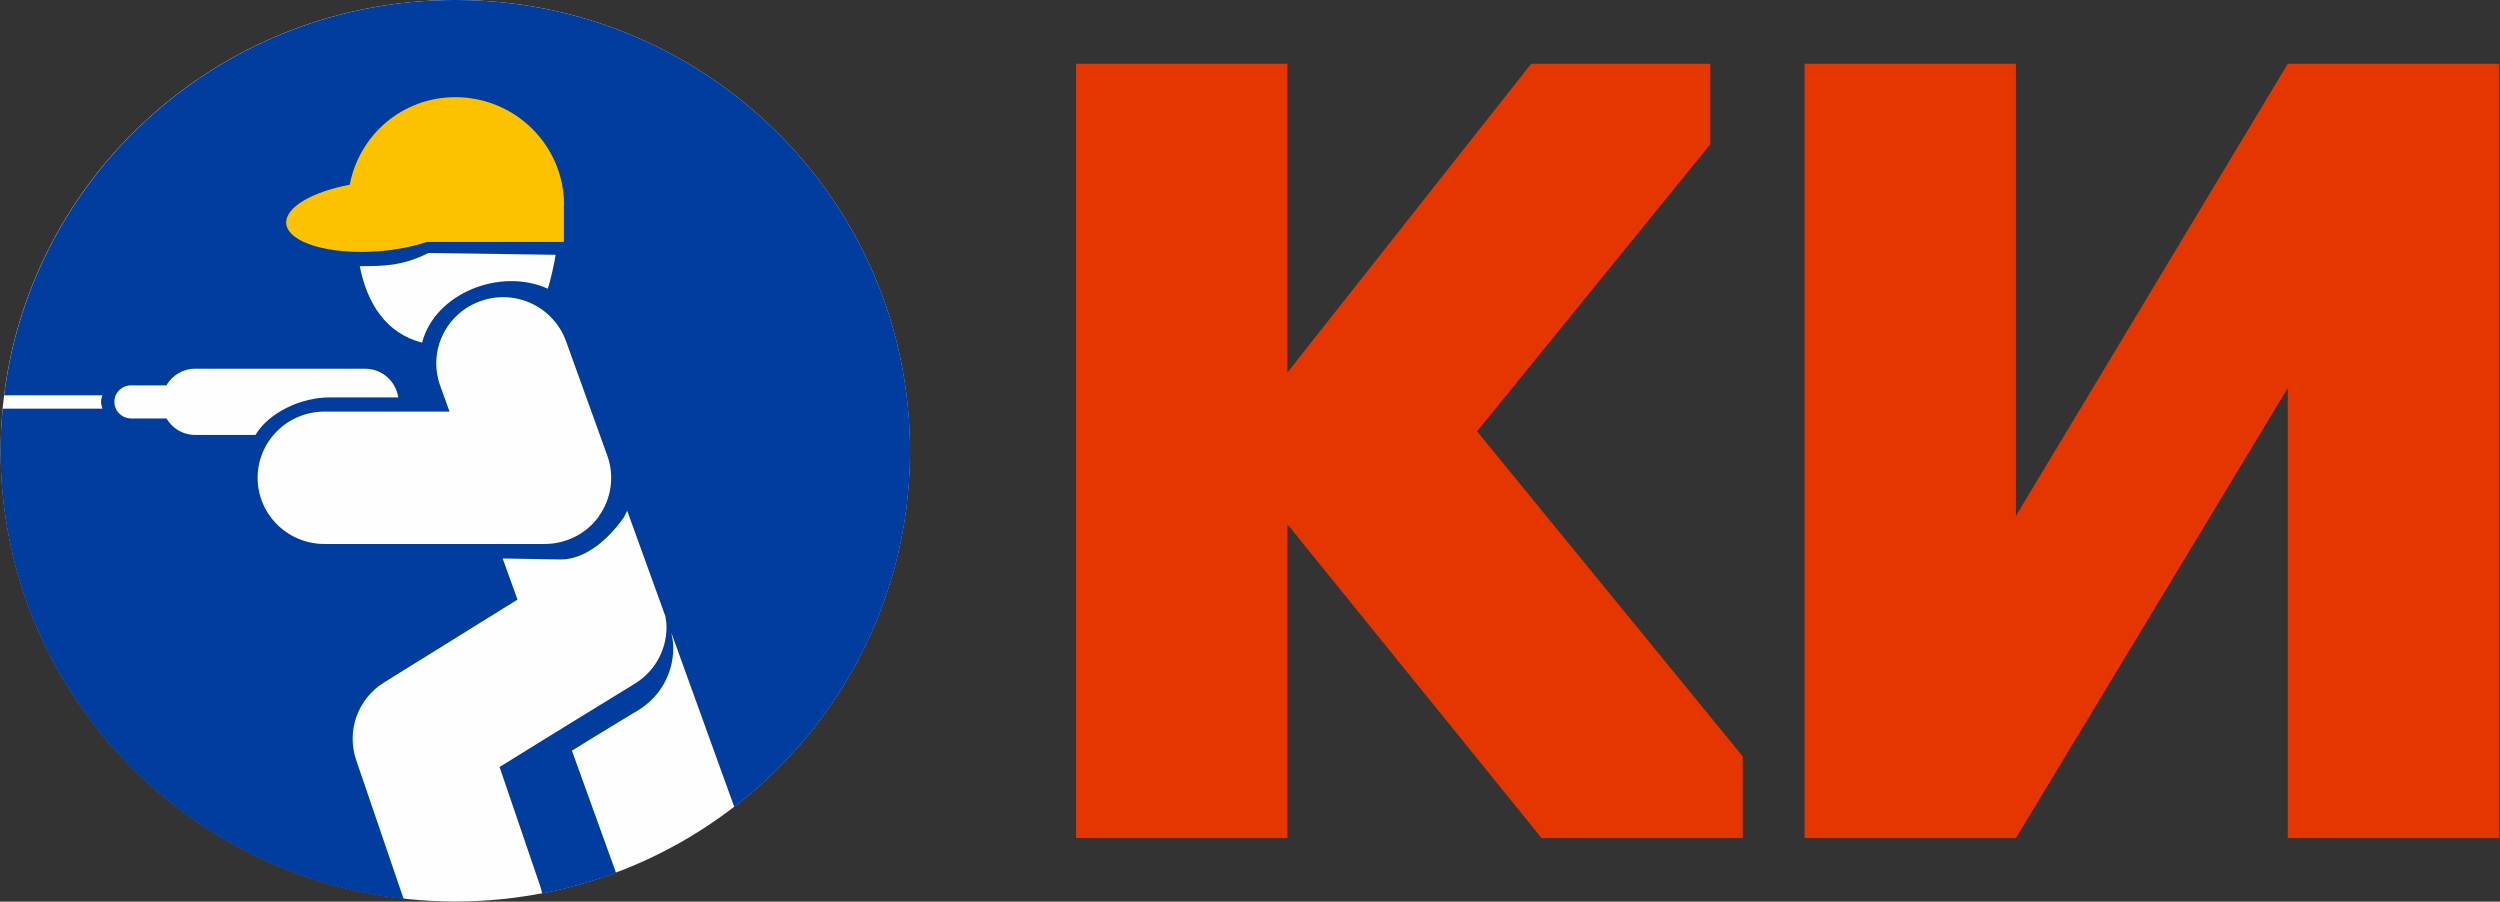 <svg width="61" height="22" viewBox="0 0 61 22" fill="none" xmlns="http://www.w3.org/2000/svg">
<rect x="0" y="0" width="61" height="22" fill="#333333" stroke="none"/>
<g clip-path="url(#clip0_105_296)">
<path d="M37.614 20.449L31.413 12.792V20.449H26.256V1.555H31.413V9.089L37.361 1.555H41.731V3.52L36.04 10.525L42.522 18.456V20.449H37.614Z" fill="#E63600"/>
<path d="M49.188 20.449H44.031V1.555H49.188V12.589L55.822 1.555H60.983V20.449H55.822V9.467L49.188 20.449Z" fill="#E63600"/>
<path fill-rule="evenodd" clip-rule="evenodd" d="M11.11 0C17.234 0 22.202 4.924 22.202 10.998C22.202 17.072 17.238 21.996 11.11 21.996C4.985 21.996 0.017 17.072 0.017 10.998C0.017 4.924 4.981 0 11.11 0Z" fill="#FEFEFE"/>
<path d="M11.114 0C5.447 0 0.779 4.208 0.101 9.646H2.497C2.481 9.697 2.465 9.749 2.465 9.809C2.465 9.864 2.485 9.92 2.497 9.972H0.065C0.033 10.314 0.013 10.656 0.013 11.006C0.013 16.658 4.315 21.316 9.849 21.936L8.69 18.544C8.449 17.831 8.73 17.052 9.368 16.654L12.627 14.63L12.265 13.627L13.682 13.651C14.296 13.651 14.854 13.142 15.207 12.645C15.247 12.585 15.271 12.521 15.303 12.462L16.235 15.035C16.251 15.127 16.263 15.218 16.263 15.306C16.263 15.843 15.99 16.372 15.496 16.678C15.496 16.678 13.417 17.951 12.189 18.715C12.602 19.928 13.188 21.642 13.188 21.642C13.204 21.694 13.217 21.749 13.229 21.801C13.847 21.682 14.449 21.511 15.031 21.296L13.955 18.317C14.754 17.82 15.585 17.322 15.585 17.322C16.11 16.996 16.427 16.431 16.427 15.815C16.427 15.692 16.411 15.576 16.383 15.457H16.387L17.916 19.689C20.525 17.676 22.206 14.534 22.206 11.002C22.206 4.928 17.238 0 11.11 0H11.114ZM10.447 6.173L13.558 6.217C13.534 6.388 13.425 6.885 13.365 7.044C12.205 6.519 10.608 7.16 10.299 8.361C9.412 8.134 8.954 7.39 8.778 6.495C9.292 6.491 9.797 6.507 10.451 6.173H10.447ZM4.058 10.21H3.199C2.975 10.21 2.79 10.027 2.79 9.805C2.79 9.582 2.975 9.403 3.199 9.403H4.058C4.199 9.164 4.459 8.997 4.756 8.997H8.91C9.324 8.997 9.661 9.304 9.717 9.697C8.906 9.697 8.035 9.697 8.035 9.697C7.349 9.697 6.562 10.063 6.233 10.612H4.76C4.459 10.612 4.203 10.449 4.062 10.21H4.058ZM14.621 12.589C14.316 13.019 13.819 13.273 13.289 13.273H7.915C7.016 13.273 6.286 12.549 6.286 11.658C6.286 10.767 7.016 10.043 7.915 10.043C7.915 10.043 9.472 10.043 10.969 10.043C10.889 9.821 10.74 9.411 10.74 9.411C10.676 9.232 10.644 9.049 10.644 8.866C10.644 8.202 11.061 7.581 11.724 7.347C12.575 7.044 13.505 7.482 13.811 8.325L14.818 11.117C14.995 11.611 14.922 12.163 14.613 12.593L14.621 12.589Z" fill="#003D9E"/>
<path d="M13.762 5C13.762 3.548 12.574 2.371 11.11 2.371C9.817 2.371 8.766 3.293 8.533 4.507C7.614 4.682 6.956 5.059 6.984 5.453C7.024 5.923 8.039 6.225 9.255 6.129C9.685 6.094 10.078 6.014 10.411 5.903H13.758V5H13.762Z" fill="#FCC200"/>
</g>
<defs>
<clipPath id="clip0_105_296">
<rect width="61" height="22" fill="white"/>
</clipPath>
</defs>
</svg>
